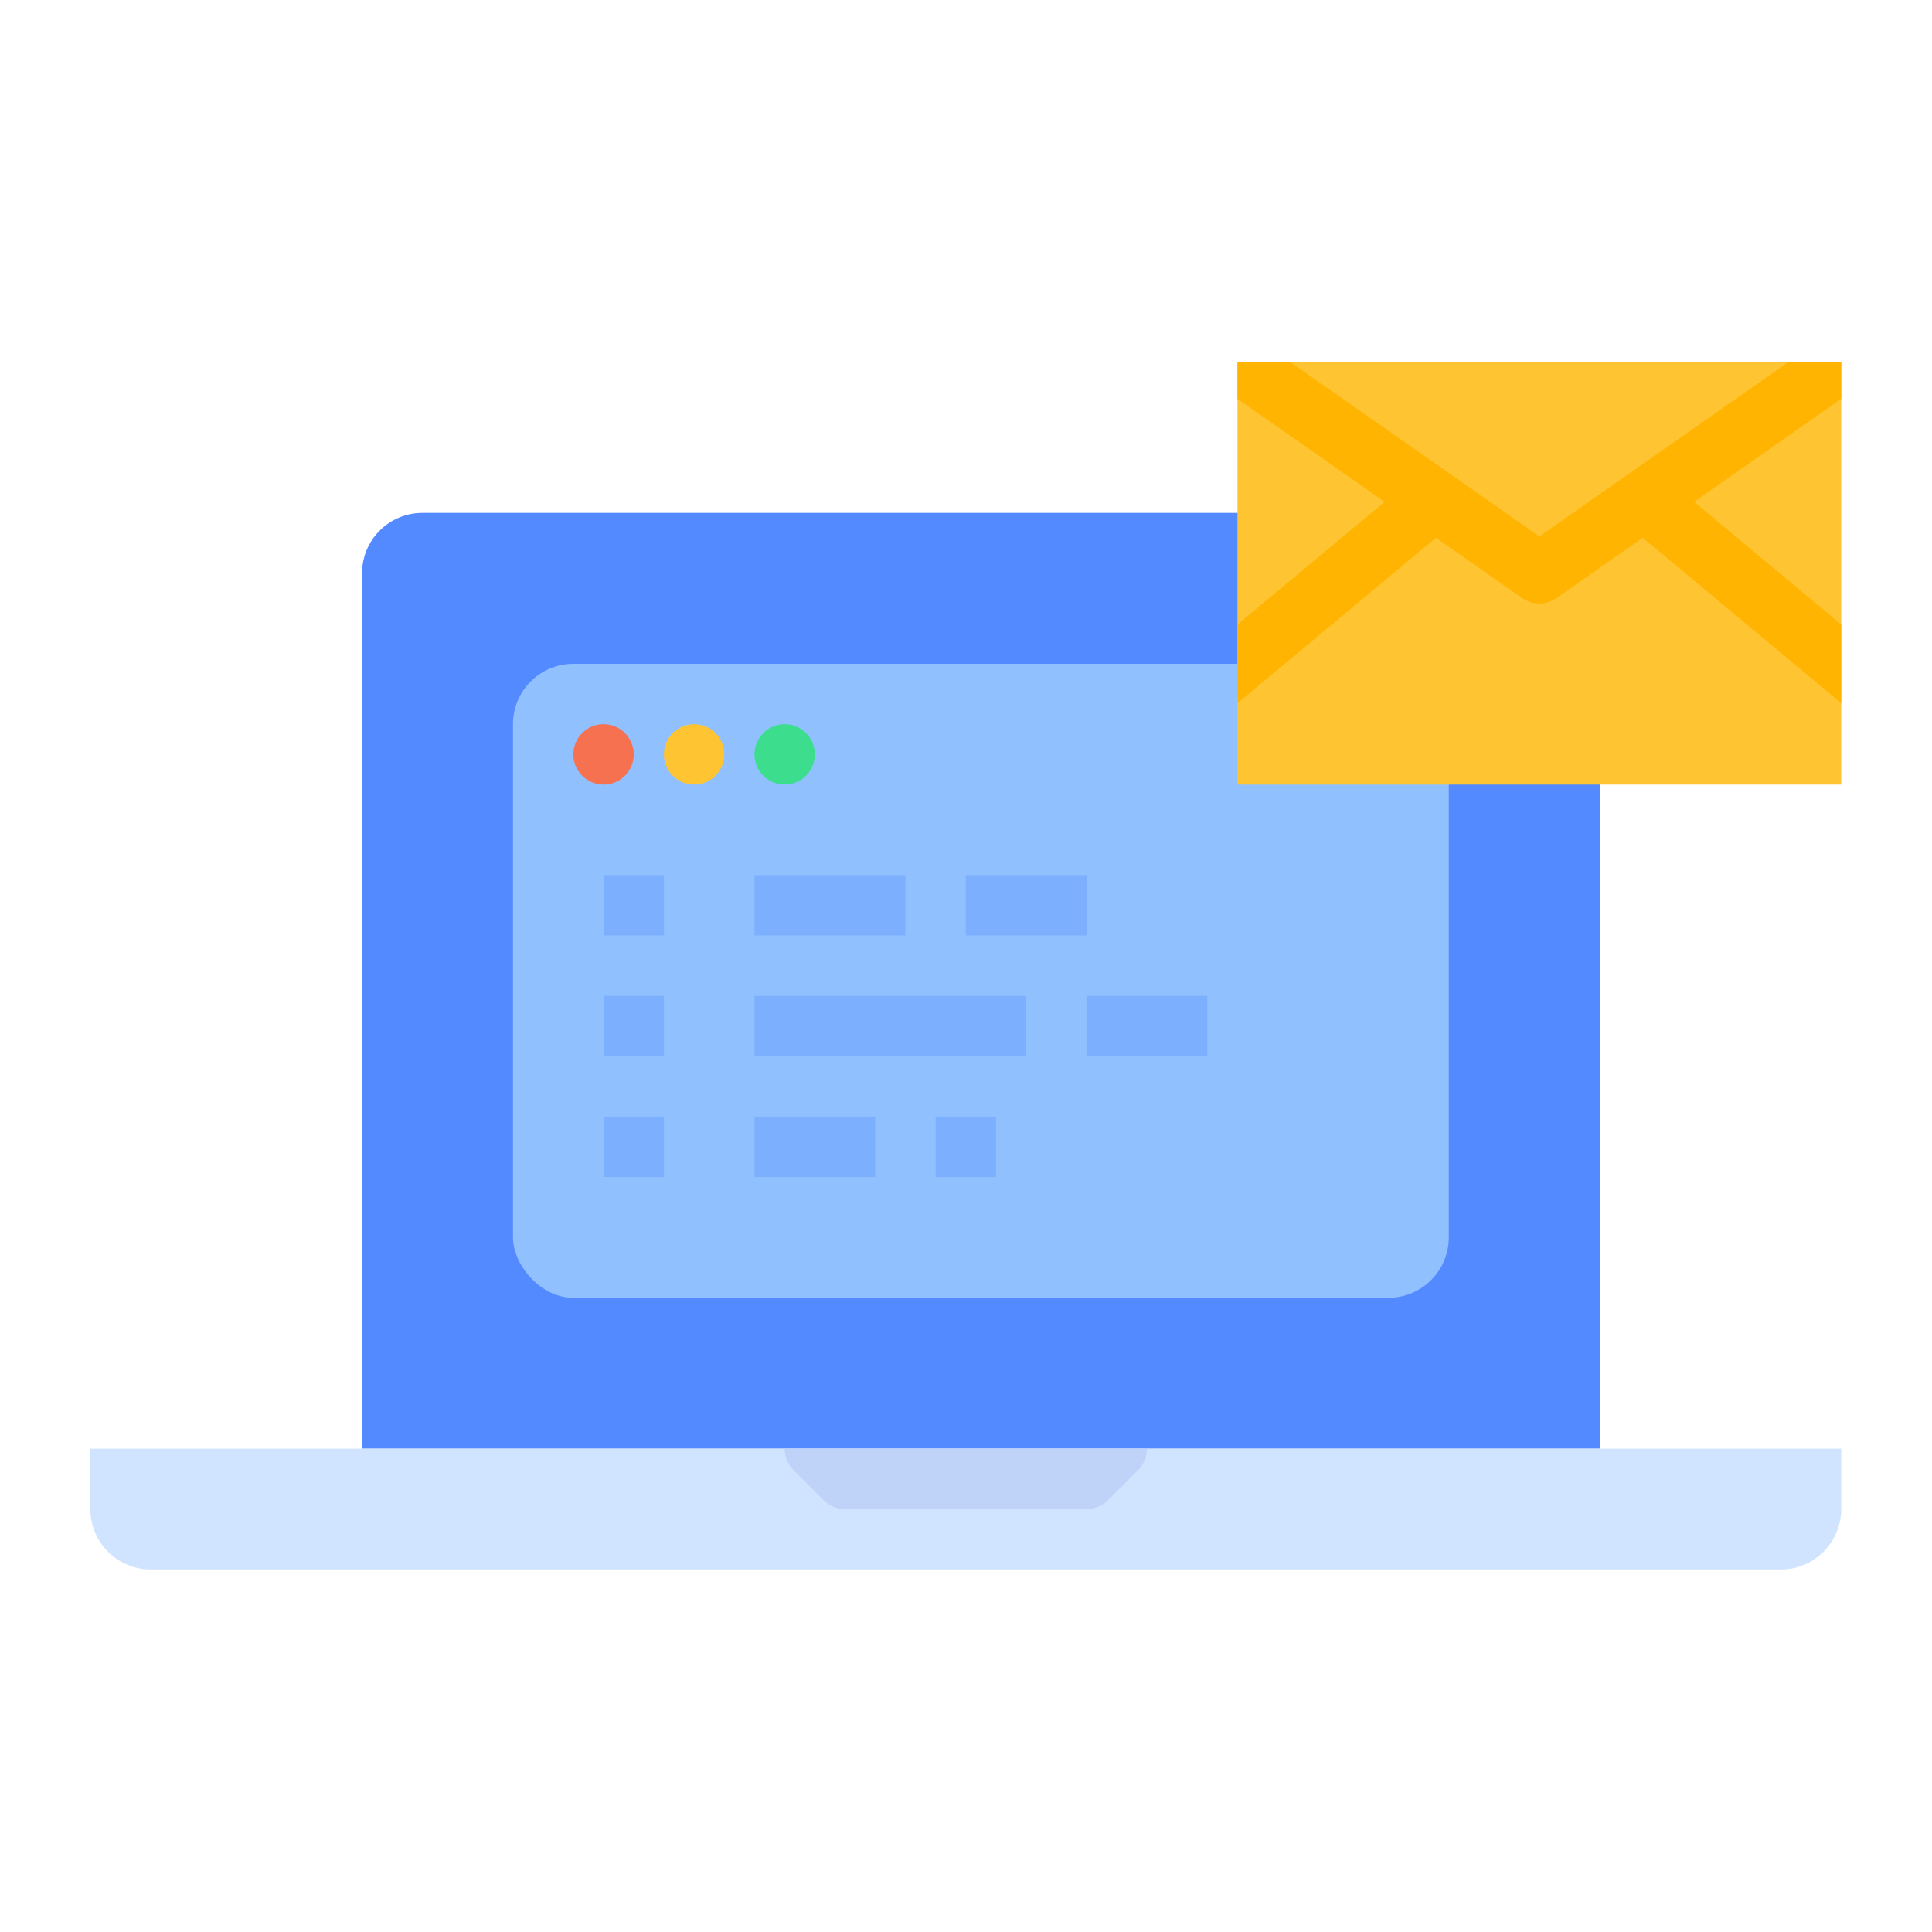 <svg id="flat" height="512" viewBox="0 0 512 512" width="512" xmlns="http://www.w3.org/2000/svg"><path d="m423.942 383.923v-232a16 16 0 0 0 -16-16h-296a16 16 0 0 0 -16 16v232z" fill="#548aff"/><rect fill="#91c0ff" height="168" rx="16" width="248" x="135.942" y="175.923"/><path d="m487.942 383.923v16a15.996 15.996 0 0 1 -16 16h-432a15.996 15.996 0 0 1 -16-16v-16z" fill="#d1e4ff"/><path d="m303.942 383.923a8.003 8.003 0 0 1 -2.34 5.66l-8 8a8.008 8.008 0 0 1 -5.66 2.34h-64a8.008 8.008 0 0 1 -5.66-2.34l-8-8a8.003 8.003 0 0 1 -2.34-5.66z" fill="#bed3f7"/><circle cx="159.942" cy="199.923" fill="#f5714f" r="8"/><circle cx="183.942" cy="199.923" fill="#ffc431" r="8"/><circle cx="207.942" cy="199.923" fill="#3cde8d" r="8"/><g fill="#7dafff"><path d="m159.942 231.923h16v16h-16z"/><path d="m199.942 231.923h40v16h-40z"/><path d="m159.942 263.923h16v16h-16z"/><path d="m287.942 263.923h32v16h-32z"/><path d="m199.942 263.923h72v16h-72z"/><path d="m159.942 295.923h16v16h-16z"/><path d="m199.942 295.923h32v16h-32z"/><path d="m255.942 231.923h32v16h-32z"/><path d="m247.942 295.923h16v16h-16z"/></g><path d="m327.942 95.923h160v112h-160z" fill="#ffc431"/><path d="m487.942 105.693-39.01 27.31 39.01 32.51v20.83l-52.6-43.84-22.81 15.97a7.99 7.99 0 0 1 -9.18 0l-22.81-15.97-52.6 43.84v-20.83l39.01-32.51-39.01-27.31v-9.77h13.95l66.05 46.23 66.05-46.23h13.95z" fill="#ffb401"/></svg>